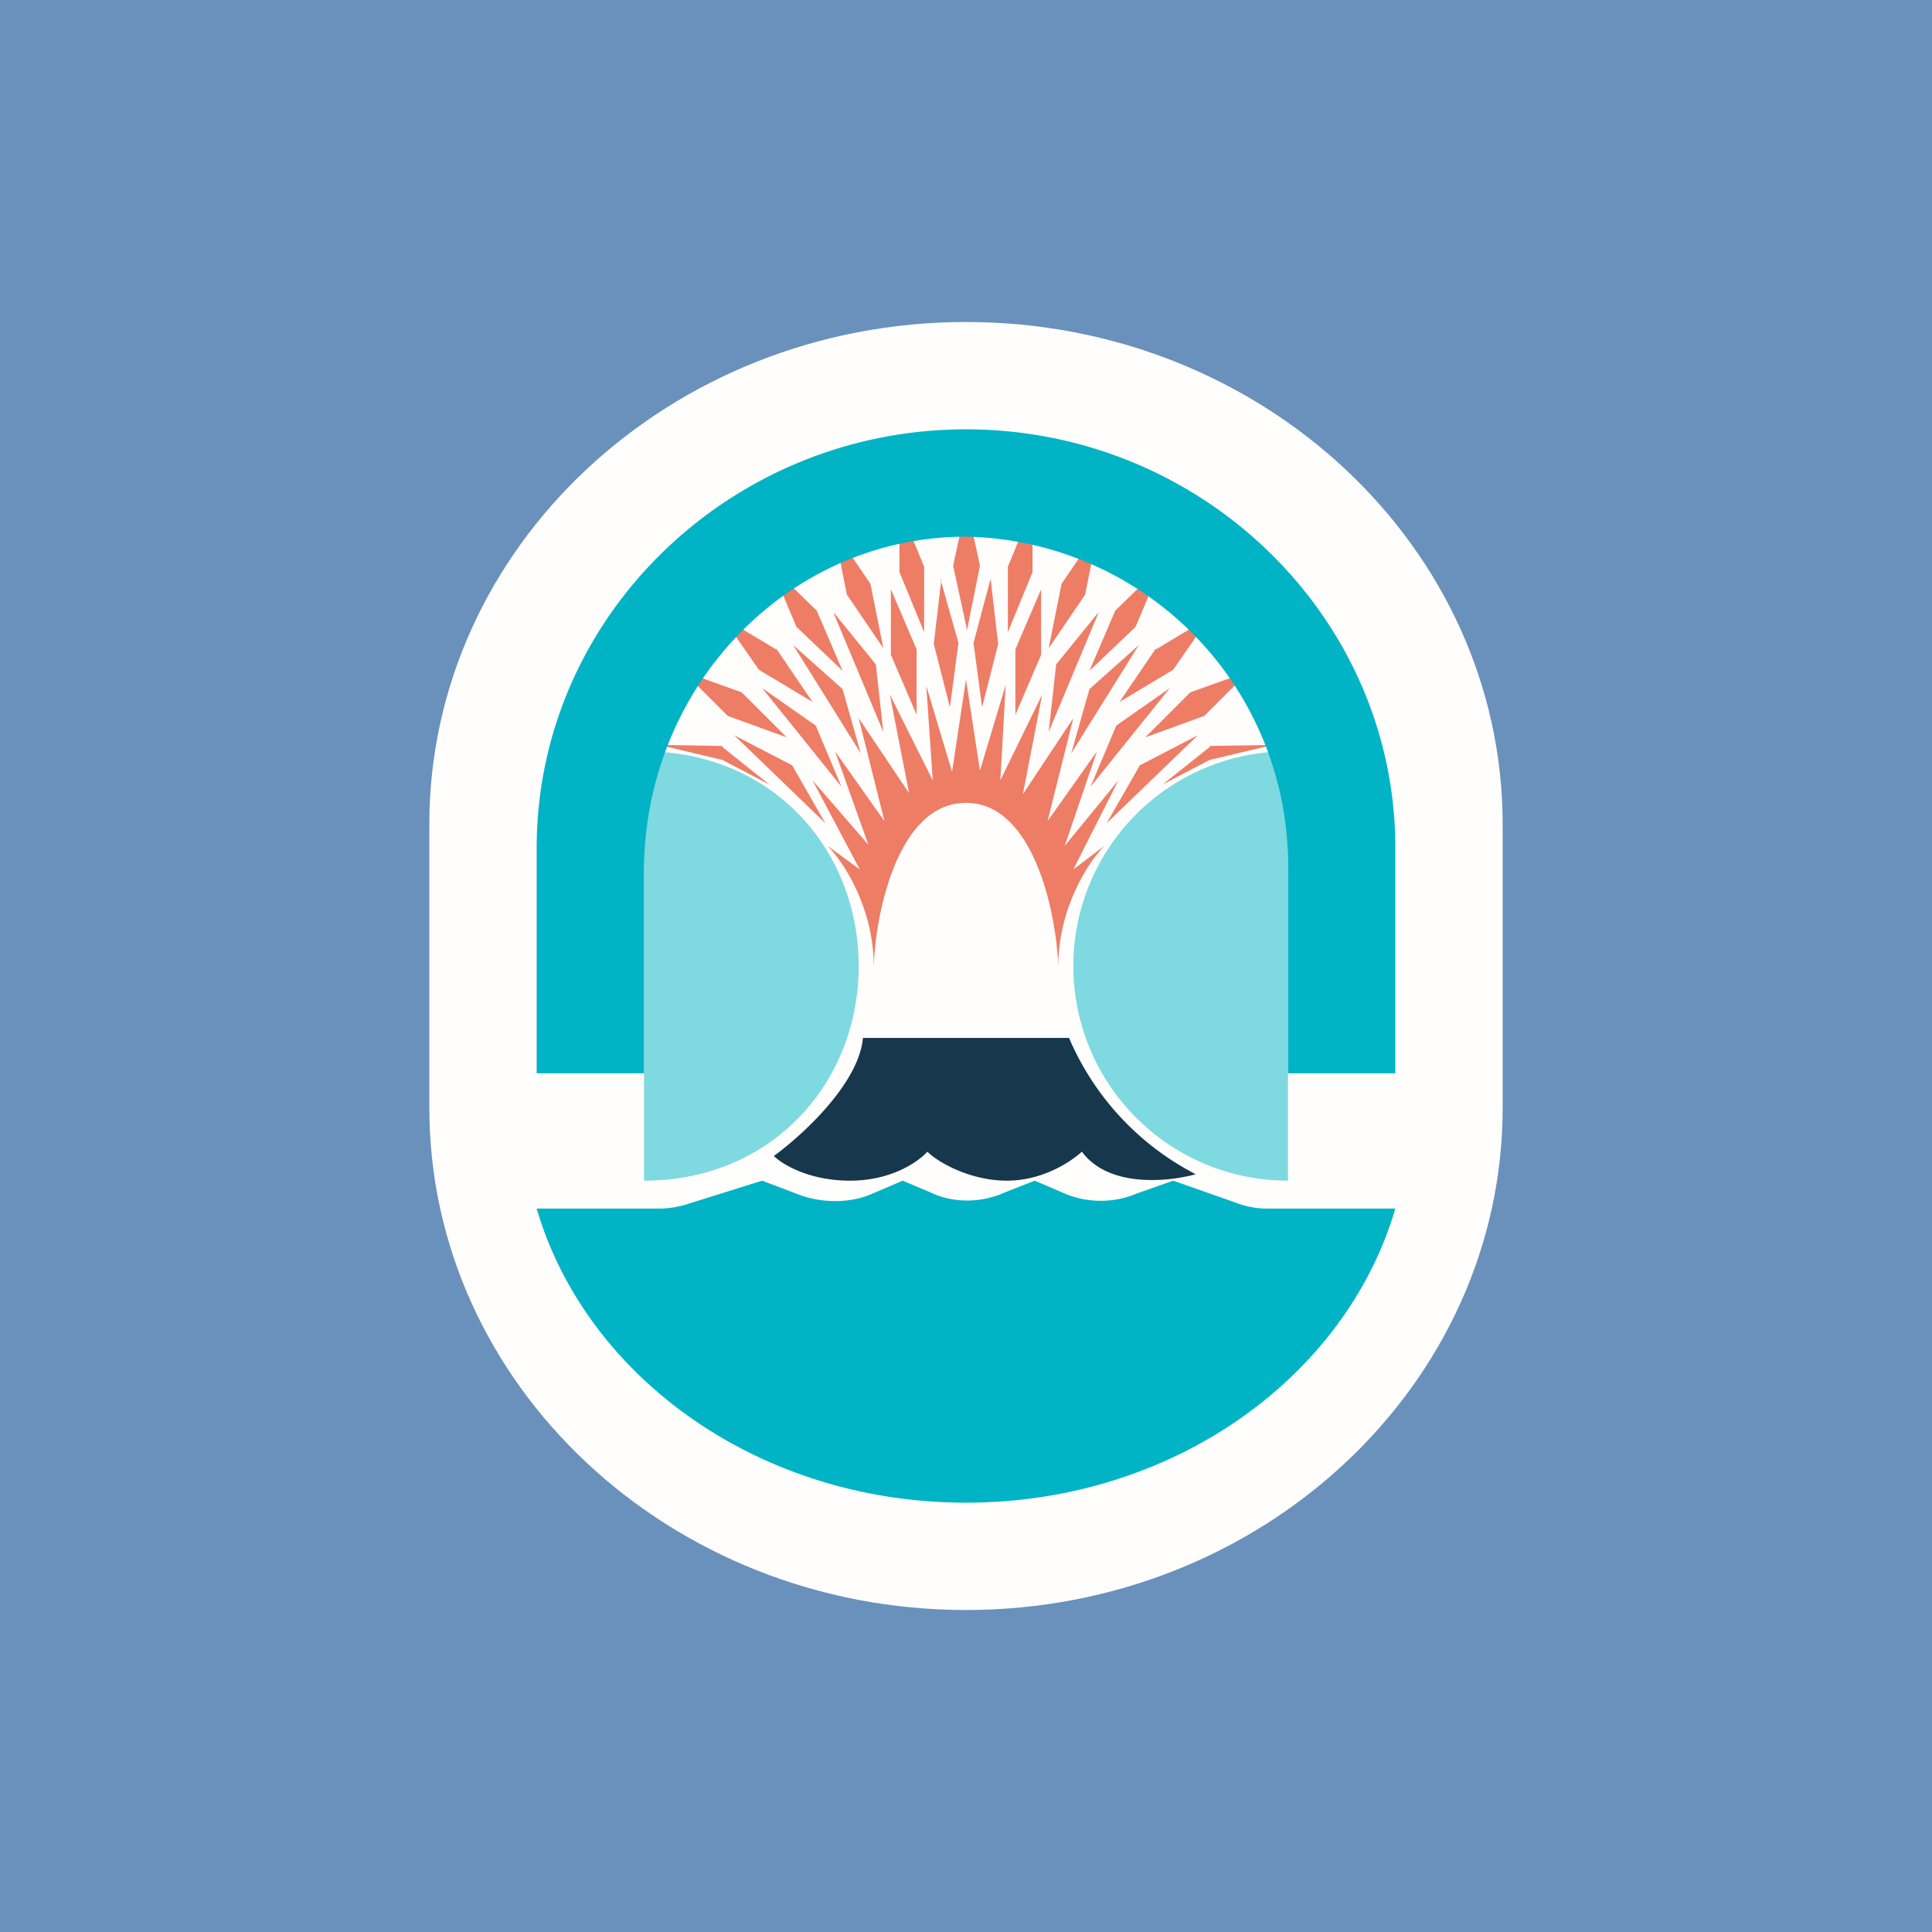 <!-- by TradingView --><svg width="18" height="18" viewBox="0 0 18 18" xmlns="http://www.w3.org/2000/svg"><path fill="#6A91BC" d="M0 0h18v18H0z"/><path d="M4 7.68C4 5.1 6.24 3 9 3s5 2.1 5 4.68v2.64C14 12.9 11.76 15 9 15s-5-2.1-5-4.68V7.68Z" fill="#FFFEFD"/><path d="m9 6.33.13.85.24-.8-.05.89.39-.8-.18.93.47-.71-.24.96.46-.65-.3.88.5-.61-.42.83.29-.22c-.15.15-.43.58-.43 1.12-.02-.5-.23-1.52-.86-1.52S8.16 8.49 8.14 9c0-.54-.28-.97-.43-1.12l.3.22-.44-.83.52.6L7.78 7l.46.65L8 6.69l.47.7-.18-.92.4.8-.06-.88.24.8.13-.86Z" fill="#EE7D66"/><path d="M13 11.26C12.54 12.83 10.93 14 9 14c-1.93 0-3.54-1.17-4-2.74h1.15a.9.9 0 0 0 .28-.05L7.1 11l.37.14c.21.07.46.07.66-.02l.28-.12.26.11c.21.1.47.1.69 0l.28-.11.28.12c.21.09.46.09.67 0l.34-.12.57.2c.1.04.2.06.3.06H13Z" fill="#00B4C5"/><path d="M6 7c1.19 0 2 .91 2 2 0 1.09-.81 2-2 2V7ZM12 7a2 2 0 0 0 0 4V7Z" fill="#00B4C5" fill-opacity=".5"/><path d="M9.96 9.67H8.04c-.04.43-.57.91-.83 1.1.08.08.33.23.71.23.39 0 .64-.18.72-.27.1.1.4.27.74.27.34 0 .6-.18.7-.27.25.34.81.28 1.06.21a2.56 2.56 0 0 1-1.18-1.27Z" fill="#17374C"/><path d="m9 4.67.13.6-.12.6-.13-.6.13-.6Zm-.24.72.17.6-.08.6L8.7 6l.07-.6Zm-.22.66-.24-.56v.61l.24.56v-.61Zm-.77-.34.39.48.07.63-.46-1.1Zm.08.71-.46-.41.63 1.01-.17-.6Zm-.75-.01.5.35.24.57-.74-.92Zm.28.72-.54-.28.85.82-.31-.54Zm1-2.41.23.56v.61l-.23-.56v-.61Zm-.27.72-.34-.5.12.6.34.5-.12-.6Zm-.93-.17.43.42.24.56-.43-.41-.24-.57Zm.05.78-.5-.3.34.49.5.3-.34-.5Zm-.88.2.56.2.42.42-.55-.2-.43-.43Zm.38.7-.59-.01.59.14.44.23-.44-.35Zm2.5-1.56-.16.6.08.6L9.3 6l-.07-.6Zm.23.66.24-.56v.61l-.24.56v-.61Zm.77-.34-.39.48-.07.63.46-1.1Zm-.08.71.46-.41-.63 1.01.17-.6Zm.75-.01-.5.35-.24.57.74-.92Zm-.28.72.54-.28-.85.82.31-.54Zm-1-2.41-.23.56v.61l.23-.56v-.61Zm.27.72.34-.5-.12.6-.34.5.12-.6Zm.93-.17-.43.42-.24.56.43-.41.24-.57Zm-.05.78.5-.3-.34.49-.5.3.34-.5Zm.88.2-.56.2-.42.42.55-.2.43-.43Zm-.38.7.59-.01-.59.14-.44.23.44-.35Z" fill="#EE7D66"/><path d="M5 7.9C5 5.75 6.8 4 9 4s4 1.75 4 3.9V10h-1V8.12A3.06 3.06 0 0 0 9 5C7.34 5 6 6.4 6 8.12V10H5V7.9Z" fill="#00B4C5"/></svg>